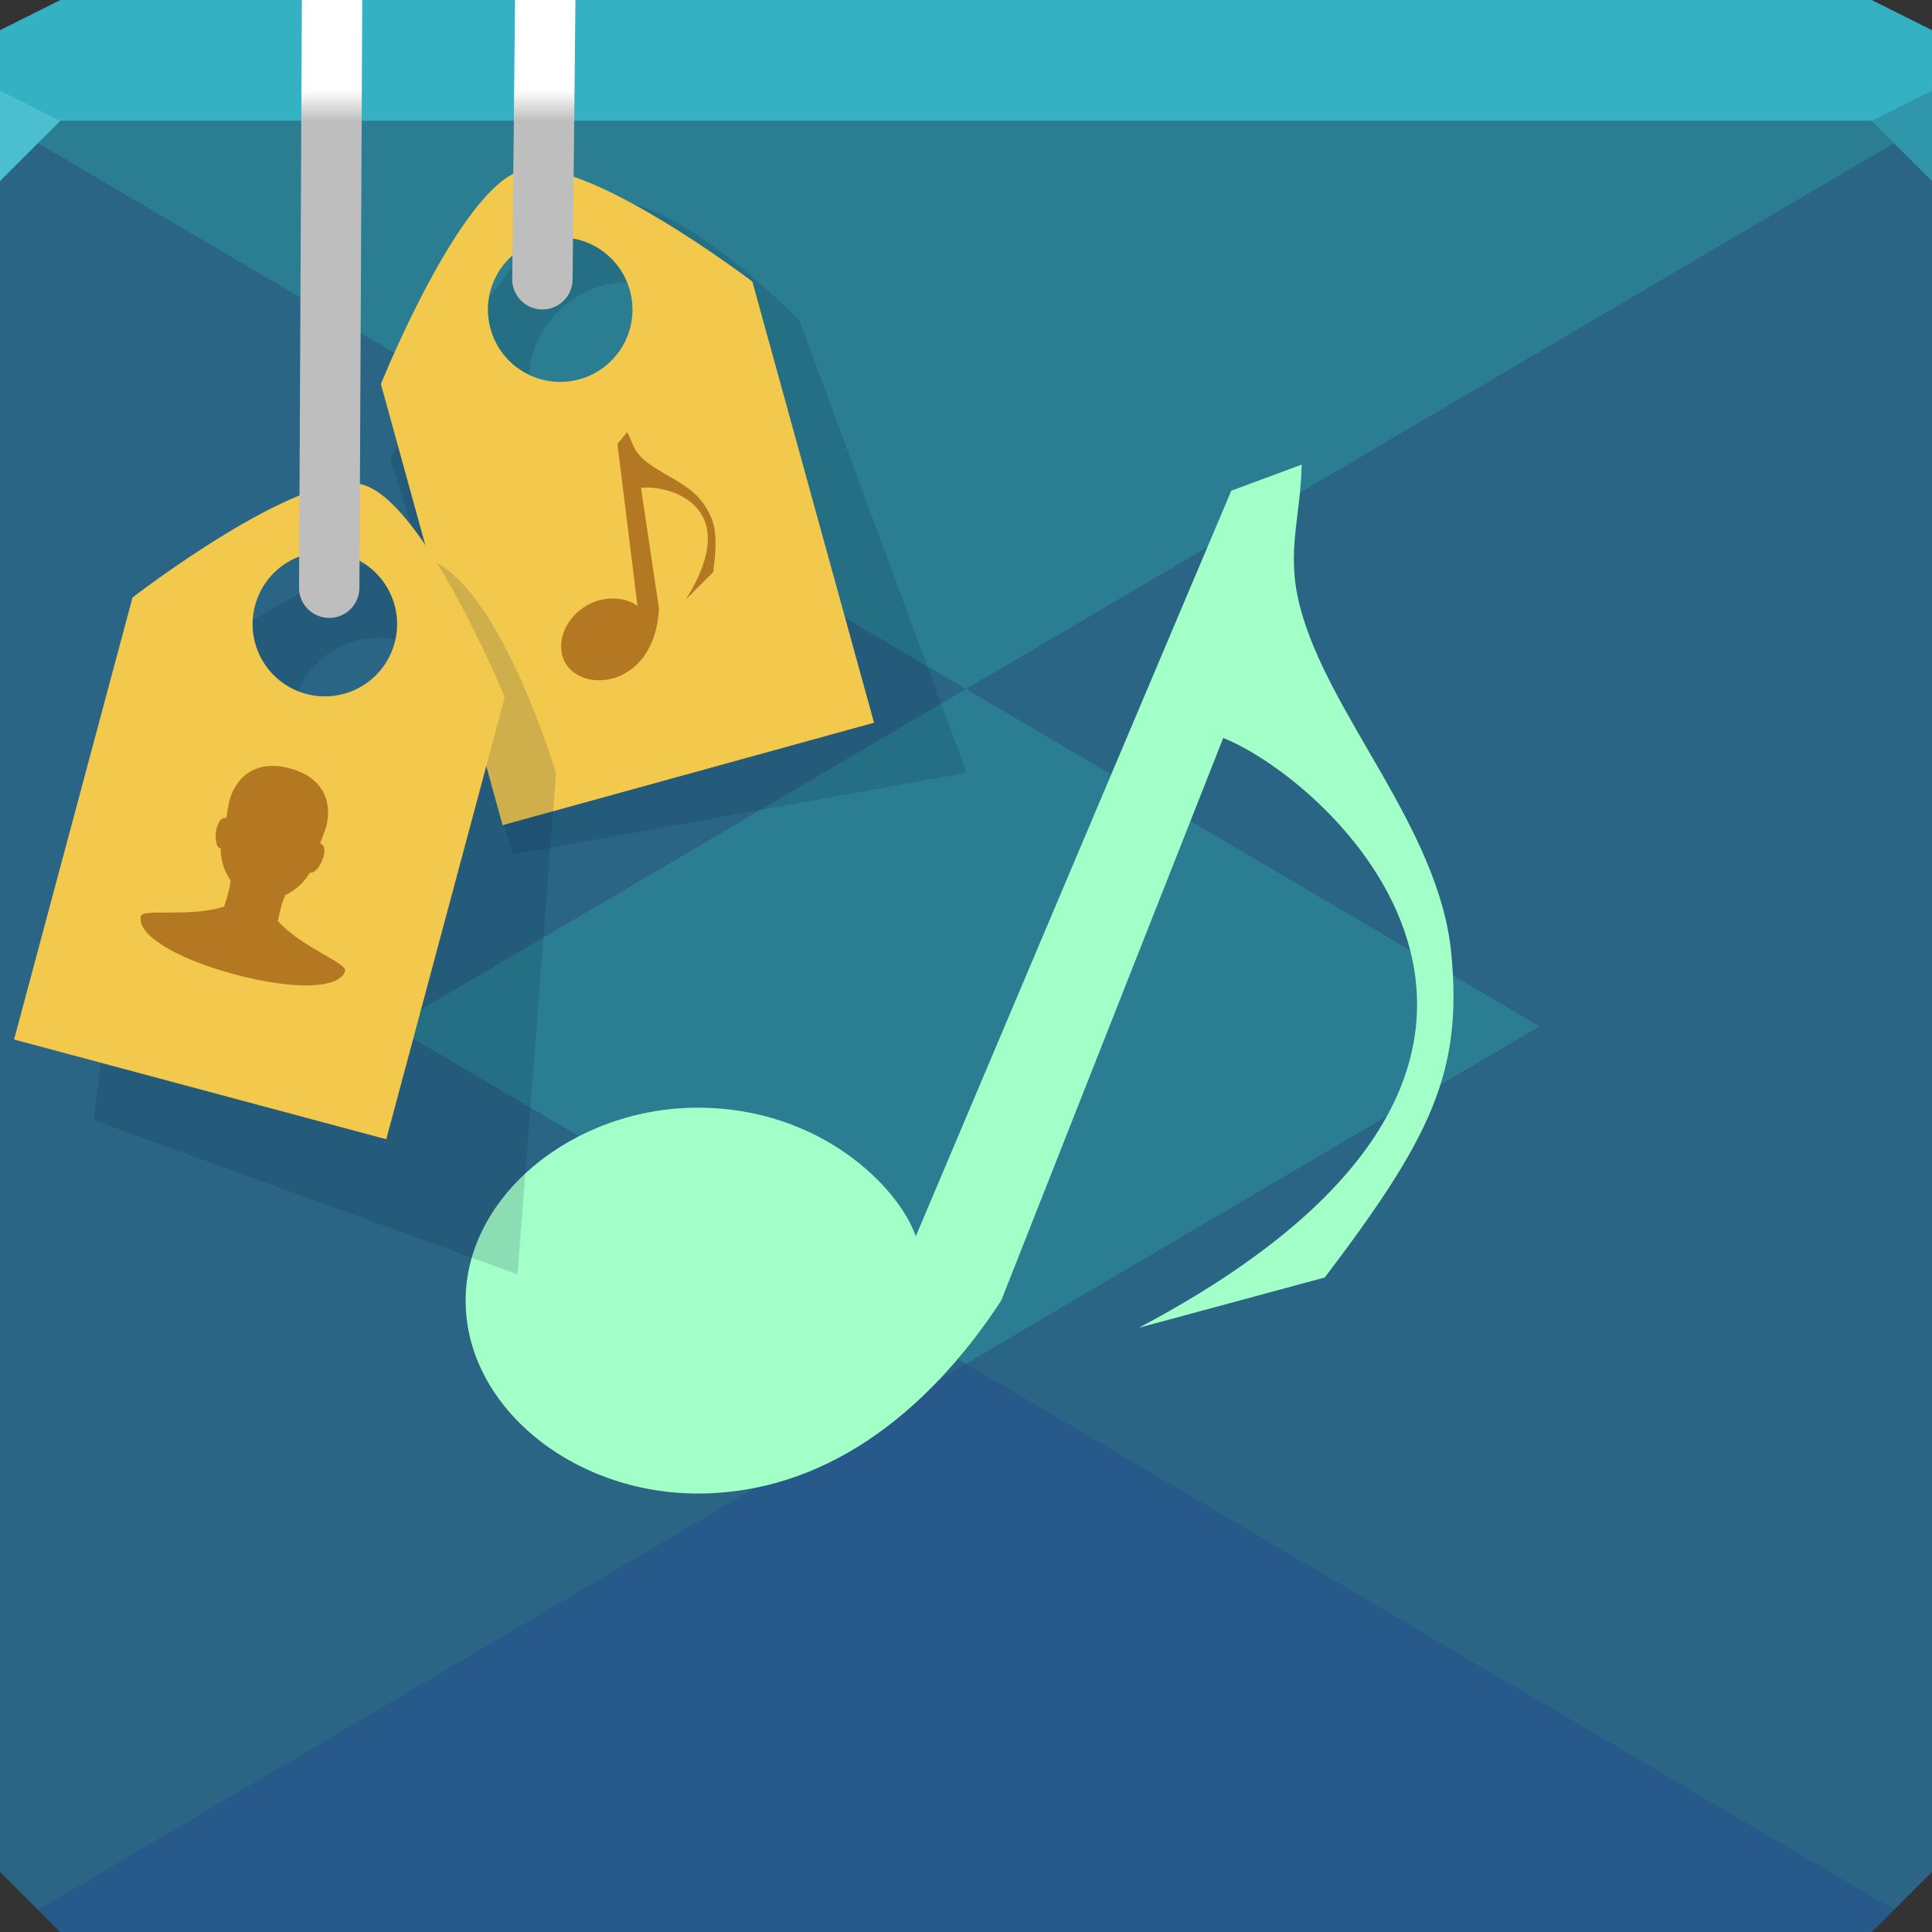 <?xml version="1.0" encoding="UTF-8" standalone="no"?>
<!-- Created with Inkscape (http://www.inkscape.org/) -->

<svg
   xmlns:dc="http://purl.org/dc/elements/1.1/"
   xmlns:cc="http://creativecommons.org/ns#"
   xmlns:rdf="http://www.w3.org/1999/02/22-rdf-syntax-ns#"
   xmlns:svg="http://www.w3.org/2000/svg"
   xmlns="http://www.w3.org/2000/svg"
   xmlns:xlink="http://www.w3.org/1999/xlink"
   xmlns:sodipodi="http://sodipodi.sourceforge.net/DTD/sodipodi-0.dtd"
   xmlns:inkscape="http://www.inkscape.org/namespaces/inkscape"
   width="64"
   height="64"
   id="svg13094"
   version="1.1"
   inkscape:version="0.48.4 r9939"
   sodipodi:docname="music-tag.svg">
  <rect width="100%" height="100%" fill="#333333" stroke="none"/>
  <sodipodi:namedview
     id="base"
     pagecolor="#ffffff"
     bordercolor="#666666"
     borderopacity="1.0"
     inkscape:pageopacity="0"
     inkscape:pageshadow="2"
     inkscape:zoom="11.313709"
     inkscape:cx="40.808424"
     inkscape:cy="30.821157"
     inkscape:document-units="px"
     inkscape:current-layer="svg13094"
     showgrid="true"
     inkscape:snap-bbox="true"
     inkscape:bbox-paths="true"
     inkscape:bbox-nodes="true"
     inkscape:snap-bbox-edge-midpoints="true"
     inkscape:snap-bbox-midpoints="true"
     inkscape:object-paths="true"
     inkscape:snap-intersection-paths="true"
     inkscape:object-nodes="true"
     inkscape:snap-smooth-nodes="true"
     inkscape:snap-midpoints="true"
     inkscape:snap-object-midpoints="true"
     inkscape:snap-center="true"
     showguides="true"
     inkscape:guide-bbox="true"
     inkscape:window-width="1920"
     inkscape:window-height="1025"
     inkscape:window-x="-2"
     inkscape:window-y="32"
     inkscape:window-maximized="1"
     inkscape:snap-global="true"
     fit-margin-top="0"
     fit-margin-left="0"
     fit-margin-right="0"
     fit-margin-bottom="0"
     showborder="true"
     inkscape:showpageshadow="false"
     inkscape:snap-page="true">
    <inkscape:grid
       type="xygrid"
       id="grid3075"
       empspacing="5"
       visible="true"
       enabled="true"
       snapvisiblegridlinesonly="true"
       originx="1.6362304e-08px"
       originy="18px" />
  </sodipodi:namedview>
  <defs
     id="defs13096">
    <linearGradient
       inkscape:collect="always"
       xlink:href="#linearGradient3523-6"
       id="linearGradient3529"
       x1="21"
       y1="3"
       x2="21"
       y2="4"
       gradientUnits="userSpaceOnUse" />
    <linearGradient
       inkscape:collect="always"
       xlink:href="#linearGradient3523-6"
       id="linearGradient3529-2"
       x1="21"
       y1="3"
       x2="21"
       y2="4"
       gradientUnits="userSpaceOnUse" />
    <linearGradient
       id="linearGradient3523-6">
      <stop
         style="stop-color:#ffffff;stop-opacity:1;"
         offset="0"
         id="stop3525-4" />
      <stop
         style="stop-color:#bebebe;stop-opacity:1;"
         offset="1"
         id="stop3527-9" />
    </linearGradient>
    <radialGradient
       inkscape:collect="always"
       xlink:href="#linearGradient5476-3-7-0"
       id="radialGradient5051-3"
       gradientUnits="userSpaceOnUse"
       gradientTransform="matrix(2.731,-6.1506176e-8,7.1138651e-8,3.159,-57.203,-71.574)"
       cx="32.052"
       cy="30.535"
       fx="32.052"
       fy="30.535"
       r="16.811" />
    <linearGradient
       id="linearGradient5476-3-7-0">
      <stop
         id="stop5478-3-7-7"
         offset="0"
         style="stop-color:#faffa7;stop-opacity:0.9;" />
      <stop
         id="stop5480-5-7-2"
         offset="1"
         style="stop-color:#5ffff0;stop-opacity:0.871;" />
    </linearGradient>
    <radialGradient
       inkscape:collect="always"
       xlink:href="#linearGradient5476-3-7-0"
       id="radialGradient5053-6"
       cx="31.788"
       cy="32.433"
       fx="31.788"
       fy="32.433"
       r="16.361"
       gradientTransform="matrix(1,0,0,1.042,0,-1.348)"
       gradientUnits="userSpaceOnUse" />
    <linearGradient
       inkscape:collect="always"
       xlink:href="#linearGradient5581-0"
       id="linearGradient5587-9"
       x1="0"
       y1="2"
       x2="64"
       y2="2"
       gradientUnits="userSpaceOnUse" />
    <linearGradient
       id="linearGradient5581-0">
      <stop
         style="stop-color:#4e92e2;stop-opacity:1;"
         offset="0"
         id="stop5583-6" />
      <stop
         id="stop5589-4"
         offset="0.517"
         style="stop-color:#4fd9c2;stop-opacity:1;" />
      <stop
         style="stop-color:#4e92e2;stop-opacity:1;"
         offset="1"
         id="stop5585-1" />
    </linearGradient>
    <radialGradient
       r="32"
       fy="51.409"
       fx="23.69"
       cy="51.409"
       cx="23.69"
       gradientTransform="matrix(1.208,0,0,0.211,-4.9,24.42)"
       gradientUnits="userSpaceOnUse"
       id="radialGradient4281-5"
       xlink:href="#linearGradient3800-4-5-2"
       inkscape:collect="always" />
    <linearGradient
       id="linearGradient3800-4-5-2">
      <stop
         style="stop-color:#89ffd1;stop-opacity:0.41;"
         offset="0"
         id="stop3802-0-8-3" />
      <stop
         id="stop3808-7-7-8"
         offset="0.5"
         style="stop-color:#4affca;stop-opacity:0.155;" />
      <stop
         style="stop-color:#6af4ff;stop-opacity:0.05;"
         offset="0.75"
         id="stop3810-8-1-8" />
      <stop
         style="stop-color:#4df5ff;stop-opacity:0;"
         offset="1"
         id="stop3804-9-1-5" />
    </linearGradient>
    <radialGradient
       r="32"
       fy="32.829"
       fx="21.274"
       cy="32.829"
       cx="21.274"
       gradientTransform="matrix(0.616,0,0,0.846,-66.625,3.889)"
       gradientUnits="userSpaceOnUse"
       id="radialGradient5530-0"
       xlink:href="#linearGradient3800-4-6"
       inkscape:collect="always" />
    <linearGradient
       id="linearGradient3800-4-6">
      <stop
         style="stop-color:#44ecff;stop-opacity:0.225;"
         offset="0"
         id="stop3802-0-0" />
      <stop
         id="stop3808-7-8"
         offset="0.5"
         style="stop-color:#4aefff;stop-opacity:0.118;" />
      <stop
         style="stop-color:#6af4ff;stop-opacity:0.05;"
         offset="0.75"
         id="stop3810-8-7" />
      <stop
         style="stop-color:#4df5ff;stop-opacity:0;"
         offset="1"
         id="stop3804-9-2" />
    </linearGradient>
    <radialGradient
       inkscape:collect="always"
       xlink:href="#linearGradient3800-4-6"
       id="radialGradient3806-6-2"
       cx="26.312"
       cy="42.443"
       fx="26.312"
       fy="42.443"
       r="32"
       gradientTransform="matrix(1.561,1.5204966e-8,0,0.187,-87.608,25.132)"
       gradientUnits="userSpaceOnUse" />
    <linearGradient
       id="linearGradient4059-4">
      <stop
         id="stop4061-3"
         offset="0"
         style="stop-color:#1a9d7b;stop-opacity:1;" />
      <stop
         style="stop-color:#304f8a;stop-opacity:1;"
         offset="0.716"
         id="stop5468-2" />
      <stop
         id="stop4063-0"
         offset="1"
         style="stop-color:#2e357a;stop-opacity:1;" />
    </linearGradient>
    <radialGradient
       r="32"
       fy="18"
       fx="33.422"
       cy="18"
       cx="33.422"
       gradientTransform="matrix(0,1.743,-1.485,0,-17.116,-38.487)"
       gradientUnits="userSpaceOnUse"
       id="radialGradient3766"
       xlink:href="#linearGradient4059-4"
       inkscape:collect="always" />
    <linearGradient
       y2="8"
       x2="34.703"
       y1="64"
       x1="34.703"
       gradientUnits="userSpaceOnUse"
       id="linearGradient6500"
       xlink:href="#linearGradient5602-41-4"
       inkscape:collect="always" />
    <linearGradient
       id="linearGradient5602-41-4">
      <stop
         offset="0"
         style="stop-color:#ebeef3;stop-opacity:1"
         id="stop5604-6-7" />
      <stop
         id="stop3384"
         style="stop-color:#ebeef3;stop-opacity:1"
         offset="0.321" />
      <stop
         offset="0.321"
         style="stop-color:#e3e6ed;stop-opacity:1;"
         id="stop4184" />
      <stop
         id="stop3382"
         style="stop-color:#cfd6e1;stop-opacity:1;"
         offset="0.321" />
      <stop
         offset="1"
         style="stop-color:#cfd6e1;stop-opacity:1"
         id="stop5606-8-7" />
    </linearGradient>
  </defs>
  <path
     inkscape:connector-curvature="0"
     style="color:#000000;fill:#277084;fill-opacity:1;fill-rule:nonzero;stroke:none;stroke-width:2.286;marker:none;visibility:visible;display:inline;overflow:visible;enable-background:accumulate"
     d="m 0,4 0,30 0,28 2,2 30,0 30,0 2,-2 L 64,34 64,4 32,4 0,4 z"
     id="path3812" />
  <path
     inkscape:connector-curvature="0"
     style="color:#000000;fill:#2a6586;fill-opacity:1;fill-rule:nonzero;stroke:none;stroke-width:11.292;marker:none;visibility:visible;display:inline;overflow:visible;enable-background:accumulate"
     d="M 0,4 0,34 0,62 1.26,63.26 51,34 0,4 z"
     id="path5030" />
  <path
     inkscape:connector-curvature="0"
     style="color:#000000;fill:#2a6586;fill-opacity:1;fill-rule:nonzero;stroke:none;stroke-width:11.292;marker:none;visibility:visible;display:inline;overflow:visible;enable-background:accumulate"
     d="M 64,4 13,34 62.74,63.26 64,62 64,34 64,4 z"
     id="path5032" />
  <path
     id="path5028"
     d="M 0,4 32,22.824 64,4 0,4 z"
     style="color:#000000;fill:#2b7d92;fill-opacity:1;fill-rule:nonzero;stroke:none;stroke-width:1;marker:none;visibility:visible;display:inline;overflow:visible;enable-background:accumulate"
     inkscape:connector-curvature="0" />
  <path
     inkscape:connector-curvature="0"
     style="color:#000000;fill:#27598a;fill-opacity:1;fill-rule:nonzero;stroke:none;stroke-width:1;marker:none;visibility:visible;display:inline;overflow:visible;enable-background:accumulate"
     d="M 32,45.176 1.26,63.26 2,64 62,64 62.74,63.26 32,45.176 z"
     id="rect5011" />
  <path
     style="color:#000000;fill:#2b7d92;fill-opacity:1;fill-rule:nonzero;stroke:none;stroke-width:11.292;marker:none;visibility:visible;display:inline;overflow:visible;enable-background:accumulate"
     d="M 32,22.824 13,34 32,45.176 51,34 32,22.824 z"
     id="path5013"
     inkscape:connector-curvature="0" />
  <path
     inkscape:connector-curvature="0"
     style="color:#000000;fill:#34b1c2;fill-opacity:1;fill-rule:nonzero;stroke:none;stroke-width:2.286;marker:none;visibility:visible;display:inline;overflow:visible;enable-background:accumulate"
     d="M 2,0 0,1 0,4 32,4 64,4 64,1 62,0 32,0 2,0 z"
     id="path4090" />
  <path
     style="color:#000000;fill:#4bbfcf;fill-opacity:1;fill-rule:nonzero;stroke-width:1;stroke-linecap:butt;stroke-linejoin:miter;stroke-miterlimit:4;stroke-opacity:1;stroke-dasharray:none;stroke-dashoffset:0;marker:none;visibility:visible;display:inline;overflow:visible;enable-background:accumulate"
     d="M 0,3 0,6 2,4 z"
     id="path4298"
     inkscape:connector-curvature="0"
     sodipodi:nodetypes="cccc" />
  <path
     d="M 64,6 62,4 64,3 z"
     id="path3028"
     style="fill:#3097aa;fill-opacity:1"
     inkscape:connector-curvature="0" />
  <g
     id="g3043"
     inkscape:export-filename="folder.png"
     inkscape:export-xdpi="90"
     inkscape:export-ydpi="90"
     transform="translate(-0.625,0.082)" />
  <g
     id="scalable"
     transform="matrix(1.039,0,0,1.039,1214.722,1878.812)"
     inkscape:label="#g3701"
     style="fill:#ffffff" />
  <path
     inkscape:connector-curvature="0"
     style="color:#000000;fill:#a3ffc8;fill-opacity:1;fill-rule:nonzero;stroke:none;stroke-width:0.9;marker:none;visibility:visible;display:inline;overflow:visible;enable-background:accumulate"
     d="m 43.119,15.391 c -0.031,1.756 -0.519,2.872 -0.067,4.66 0.921,3.636 4.629,7.354 5.026,11.55 0.368,3.898 -0.648,6.049 -4.194,10.718 l -6.158,1.664 c 16.568,-8.762 6.472,-18.057 2.796,-19.538 l -7.356,18.639 c -2.488,3.801 -5.911,6.391 -10.052,6.391 -4.141,0 -7.689,-2.881 -7.689,-6.391 0,-3.509 3.628,-6.391 7.689,-6.391 4.061,0 6.661,2.641 7.223,4.26 l 10.451,-24.697 2.33,-0.865 z"
     id="path5049" />
  <g
     id="g3377">
    <g
       transform="translate(-0.416,-9.745)"
       id="g3411">
      <path
         inkscape:transform-center-y="8.4937193"
         inkscape:transform-center-x="-5.6602124"
         style="color:#000000;fill:#002740;fill-opacity:0.149;fill-rule:nonzero;stroke:none;stroke-width:2;marker:none;visibility:visible;display:inline;overflow:visible;enable-background:accumulate"
         d="m 19.968,16.436 c -2.544,0.681 -6.624,8.495 -6.624,8.495 l 4.078,13.12 15.015,-2.707 -5.525,-14.956 c 0,0 -4.402,-4.633 -6.946,-3.952 z m 0.432,2.764 c 1.58,-0.423 3.055,0.471 3.293,1.998 0.238,1.527 -0.849,3.108 -2.43,3.531 -1.58,0.423 -3.055,-0.471 -3.293,-1.998 -0.238,-1.527 0.849,-3.108 2.43,-3.531 z"
         id="rect4228"
         inkscape:connector-curvature="0"
         sodipodi:nodetypes="sccccssssss" />
      <path
         inkscape:transform-center-y="7.4917434"
         inkscape:transform-center-x="-2.9982612"
         sodipodi:nodetypes="sccccssssss"
         inkscape:connector-curvature="0"
         id="path4239"
         d="m 17.701,15.387 c -2.051,0.566 -4.667,7.081 -4.667,7.081 L 17.065,37.08 29.37,33.686 25.339,19.073 c 0,0 -5.587,-4.252 -7.638,-3.686 z m 0.636,2.307 c 1.274,-0.352 2.592,0.396 2.944,1.671 0.352,1.274 -0.396,2.592 -1.671,2.944 -1.274,0.352 -2.592,-0.396 -2.944,-1.671 -0.352,-1.274 0.396,-2.592 1.671,-2.944 z"
         style="color:#000000;fill:#f2c84d;fill-opacity:1;fill-rule:nonzero;stroke:none;stroke-width:1;marker:none;visibility:visible;display:inline;overflow:visible;enable-background:accumulate" />
      <path
         inkscape:connector-curvature="0"
         id="path4198"
         transform="translate(-2.584,9.745)"
         d="m 20.062,0 -0.094,9.25 a 1,1 0 1 0 2,0 L 22.062,0 l -2,0 z"
         style="font-size:medium;font-style:normal;font-variant:normal;font-weight:normal;font-stretch:normal;text-indent:0;text-align:start;text-decoration:none;line-height:normal;letter-spacing:normal;word-spacing:normal;text-transform:none;direction:ltr;block-progression:tb;writing-mode:lr-tb;text-anchor:start;baseline-shift:baseline;color:#000000;fill:url(#linearGradient3529);fill-opacity:1;stroke:none;stroke-width:2;marker:none;visibility:visible;display:inline;overflow:visible;enable-background:accumulate;font-family:Sans;-inkscape-font-specification:Sans" />
      <path
         id="path5049-1"
         d="m 21.19,24.061 c 0.172,0.31 0.199,0.555 0.459,0.822 0.528,0.543 1.552,0.819 2.045,1.512 0.458,0.645 0.497,1.123 0.349,2.298 l -0.909,0.913 c 2.013,-3.205 -0.691,-3.812 -1.484,-3.699 l 0.596,4.003 c -0.051,0.916 -0.389,1.715 -1.113,2.133 -0.724,0.418 -1.636,0.272 -1.99,-0.341 -0.354,-0.614 -0.011,-1.484 0.699,-1.894 0.71,-0.41 1.432,-0.211 1.693,0.016 l -0.666,-5.375 0.32,-0.387 z"
         style="color:#000000;fill:#b37821;fill-opacity:1;fill-rule:nonzero;stroke:none;stroke-width:2;marker:none;visibility:visible;display:inline;overflow:visible;enable-background:accumulate"
         inkscape:connector-curvature="0" />
    </g>
    <g
       id="g3417"
       transform="translate(-7.456,0.46)">
      <path
         sodipodi:nodetypes="sccccssssss"
         inkscape:connector-curvature="0"
         id="path3419"
         d="m 21.484,17.999 c -2.469,-0.659 -9.142,4.482 -9.142,4.482 l -1.782,14.169 14.041,5.106 1.276,-16.594 c 0,0 -1.924,-6.503 -4.393,-7.163 z m -0.744,2.769 c 1.534,0.41 2.444,1.982 2.033,3.511 -0.411,1.529 -1.988,2.437 -3.521,2.027 -1.534,-0.41 -2.444,-1.982 -2.033,-3.511 0.411,-1.529 1.988,-2.437 3.521,-2.027 z"
         style="color:#000000;fill:#002740;fill-opacity:0.149;fill-rule:nonzero;stroke:none;stroke-width:2;marker:none;visibility:visible;display:inline;overflow:visible;enable-background:accumulate" />
      <path
         style="color:#000000;fill:#f2c84d;fill-opacity:1;fill-rule:nonzero;stroke:none;stroke-width:1;marker:none;visibility:visible;display:inline;overflow:visible;enable-background:accumulate"
         d="m 19.456,15.591 c -2.055,-0.551 -7.61,3.742 -7.61,3.742 L 7.922,33.975 20.252,37.279 24.176,22.637 c 0,0 -2.665,-6.496 -4.72,-7.046 z m -0.619,2.312 c 1.277,0.342 2.035,1.655 1.692,2.931 -0.342,1.277 -1.655,2.035 -2.931,1.692 -1.277,-0.342 -2.035,-1.655 -1.692,-2.931 0.342,-1.277 1.655,-2.035 2.931,-1.692 z"
         id="path3421"
         inkscape:connector-curvature="0"
         sodipodi:nodetypes="sccccssssss" />
      <path
         inkscape:connector-curvature="0"
         id="path3423"
         transform="translate(4.456,-0.46)"
         d="m 13,0 -0.094,19.469 a 1,1 0 1 0 2,0 L 15,0 13,0 z"
         style="font-size:medium;font-style:normal;font-variant:normal;font-weight:normal;font-stretch:normal;text-indent:0;text-align:start;text-decoration:none;line-height:normal;letter-spacing:normal;word-spacing:normal;text-transform:none;direction:ltr;block-progression:tb;writing-mode:lr-tb;text-anchor:start;baseline-shift:baseline;color:#000000;fill:url(#linearGradient3529-2);fill-opacity:1;fill-rule:nonzero;stroke:none;stroke-width:2;marker:none;visibility:visible;display:inline;overflow:visible;enable-background:accumulate;font-family:Sans;-inkscape-font-specification:Sans" />
      <path
         id="path3425"
         d="m 17.06,24.993 c -1.344,-0.36 -1.895,0.549 -2.021,1.141 l -0.088,0.51 c -0.377,-0.096 -0.466,0.964 -0.187,1.002 0.004,0.461 0.151,0.792 0.331,1.06 -0.039,0.346 -0.12,0.575 -0.216,0.865 -1.082,0.364 -2.686,0.06 -2.754,0.314 -0.156,0.582 1.08,1.39 3.107,1.933 2.027,0.543 3.501,0.462 3.657,-0.12 0.068,-0.254 -1.473,-0.793 -2.228,-1.649 0.062,-0.298 0.106,-0.537 0.246,-0.857 0.29,-0.142 0.583,-0.355 0.816,-0.752 0.26,0.107 0.713,-0.856 0.338,-0.961 l 0.179,-0.486 c 0.187,-0.576 0.164,-1.639 -1.18,-1.999 z"
         style="color:#000000;fill:#b37821;fill-opacity:1;fill-rule:nonzero;stroke:none;stroke-width:2;marker:none;visibility:visible;display:inline;overflow:visible;enable-background:accumulate"
         inkscape:connector-curvature="0" />
    </g>
  </g>
</svg>
